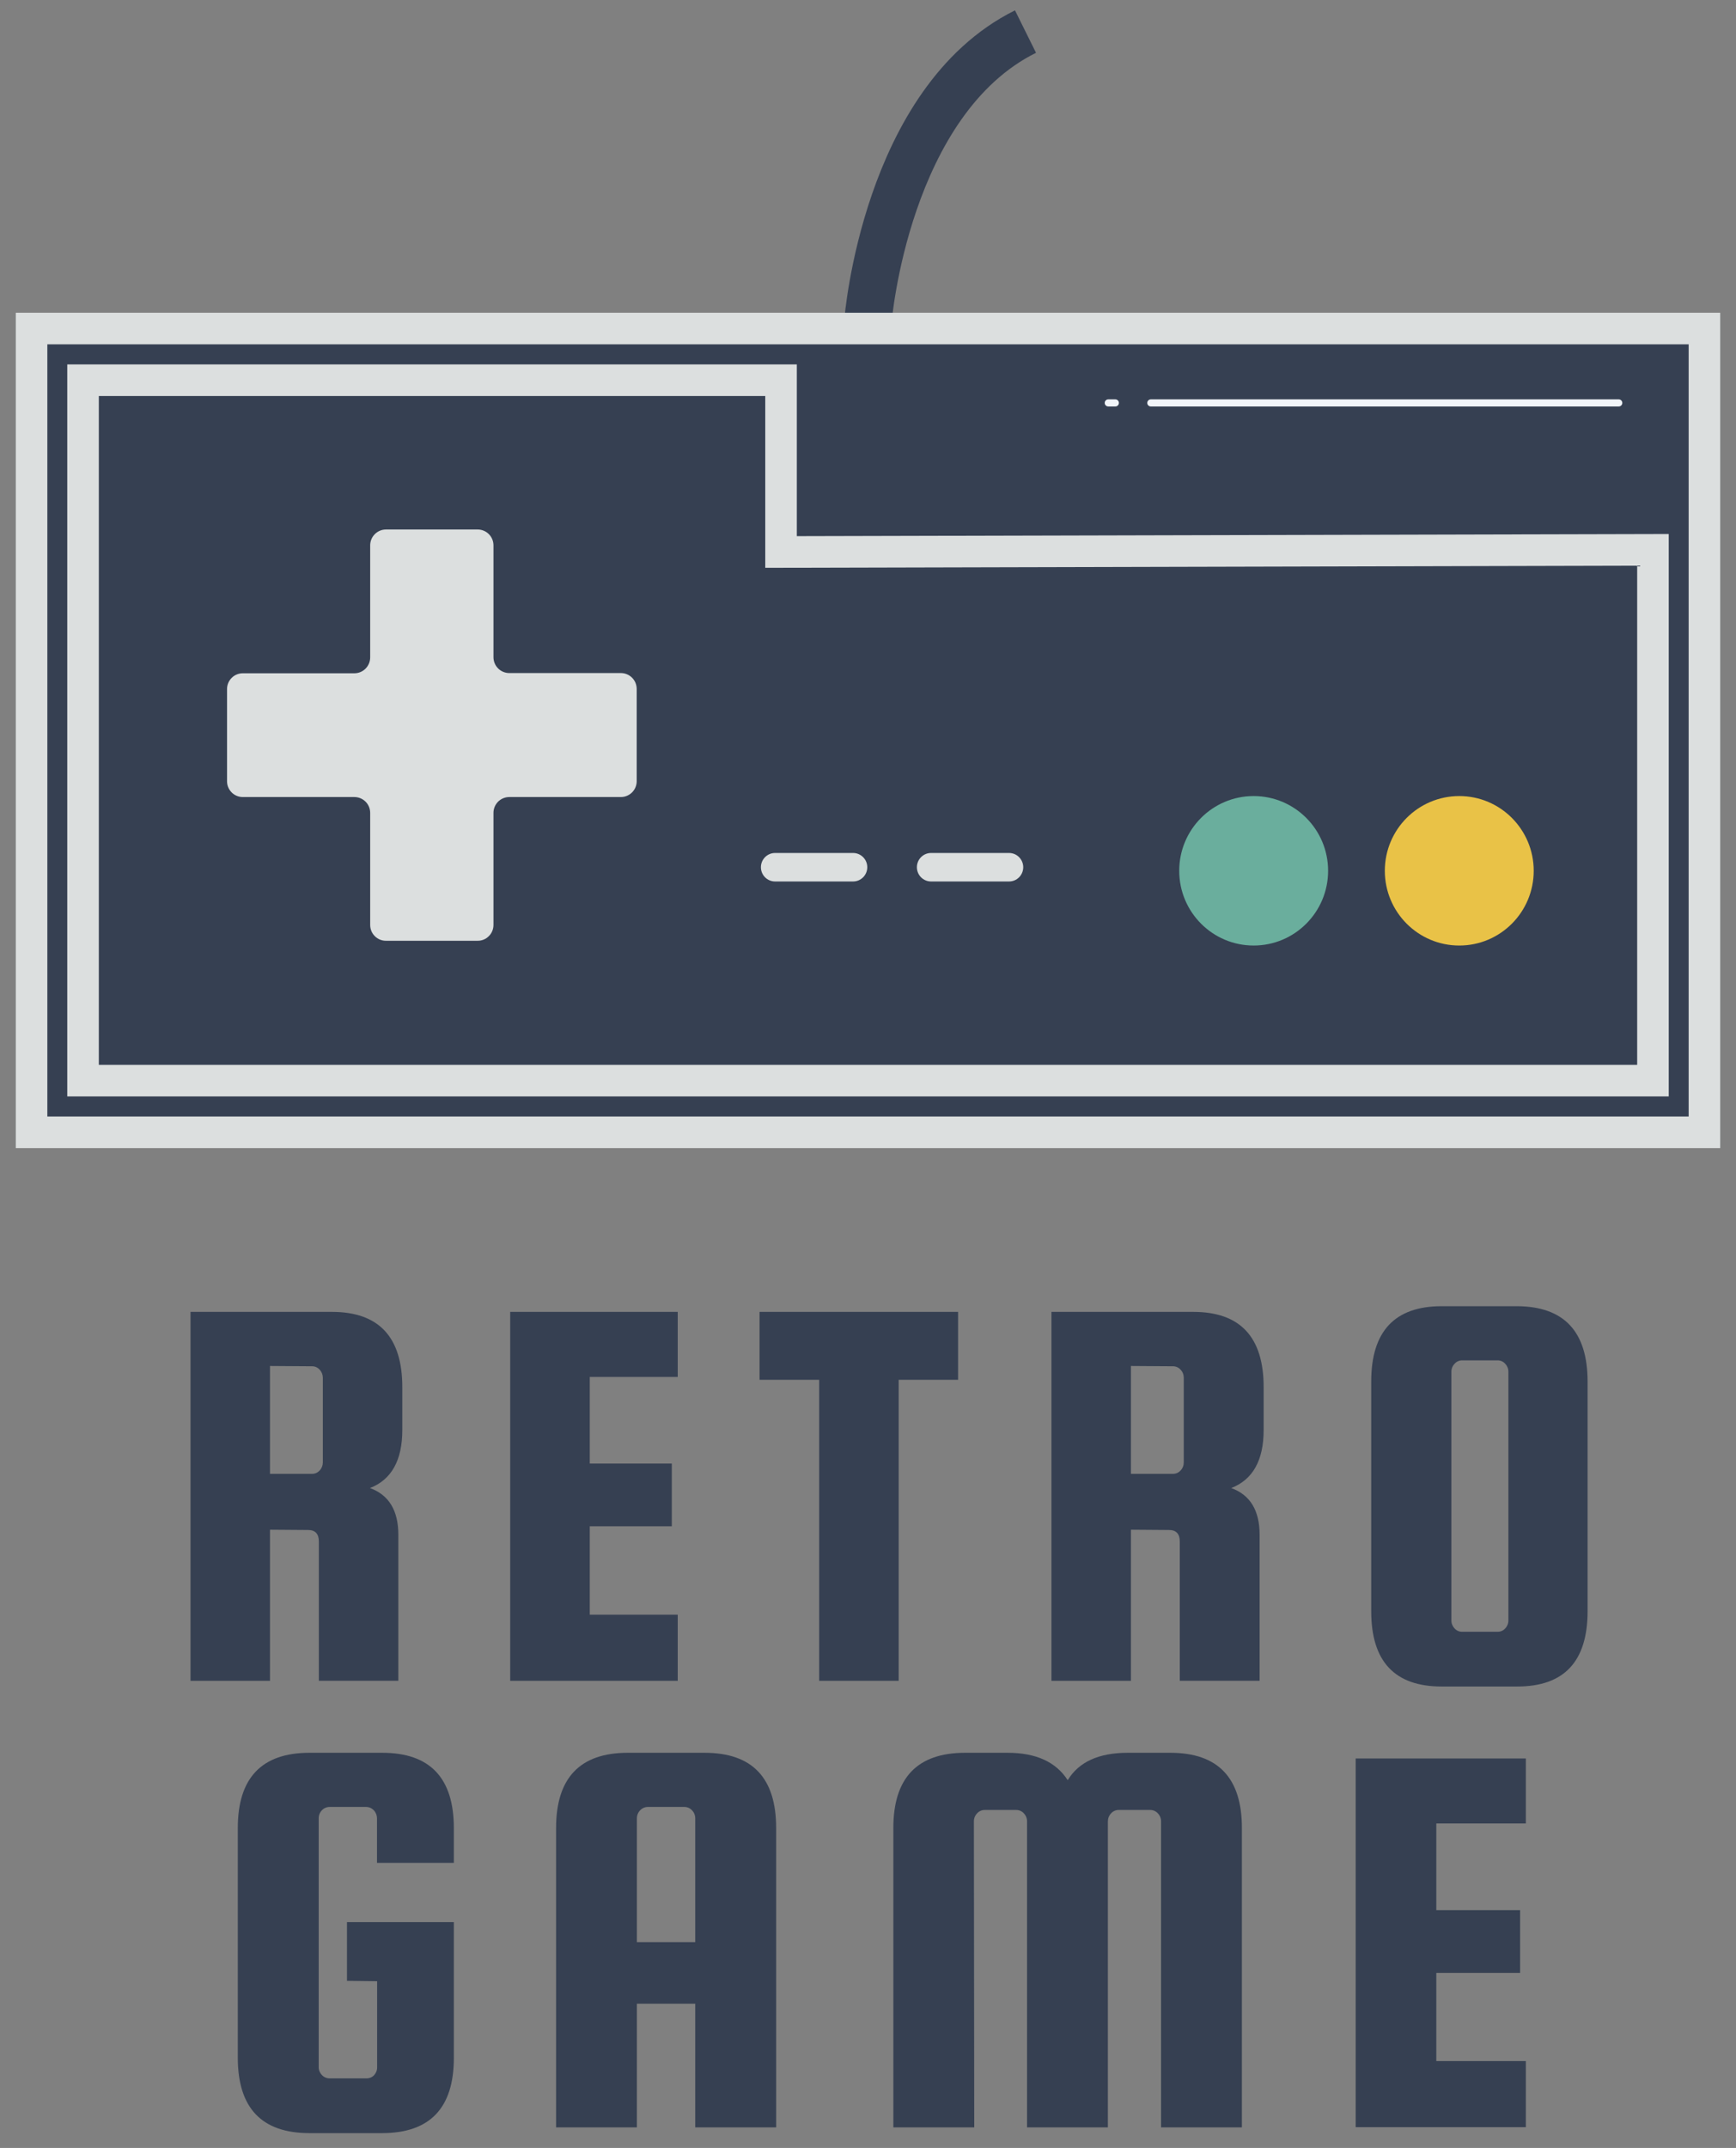 <svg width="55" height="68" viewBox="0 0 55 68" fill="none" xmlns="http://www.w3.org/2000/svg">
<rect x="0" y="0" width="55" height="68" fill="#808080" stroke="none"/>
<path d="M8.554 48.428V53.212H6.036V41.532H10.515C12.002 41.532 12.746 42.327 12.746 43.916V45.269C12.746 46.23 12.404 46.844 11.721 47.109C12.32 47.326 12.62 47.819 12.62 48.588V53.21H10.102V48.8C10.102 48.559 9.987 48.437 9.76 48.437L8.554 48.428ZM8.554 43.245V46.659H9.886C9.932 46.66 9.978 46.65 10.019 46.632C10.061 46.613 10.099 46.585 10.129 46.551C10.193 46.483 10.228 46.392 10.228 46.298V43.617C10.228 43.523 10.193 43.432 10.129 43.364C10.099 43.329 10.062 43.301 10.02 43.282C9.978 43.263 9.932 43.254 9.886 43.254L8.554 43.245Z" fill="#364052"/>
<path d="M18.685 51.118H21.472V53.212H16.164V41.532H21.472V43.592H18.685V46.334H21.284V48.32H18.685V51.118Z" fill="#364052"/>
<path d="M24.064 43.682V41.532H30.354V43.682H28.472V53.212H25.953V43.682H24.064Z" fill="#364052"/>
<path d="M35.83 48.428V53.212H33.312V41.532H37.804C39.291 41.532 40.035 42.327 40.035 43.916V45.269C40.035 46.23 39.693 46.844 39.008 47.109C39.608 47.326 39.907 47.819 39.907 48.588V53.21H37.378V48.8C37.378 48.559 37.263 48.437 37.036 48.437L35.83 48.428ZM35.83 43.245V46.659H37.162C37.208 46.66 37.253 46.65 37.295 46.632C37.337 46.613 37.374 46.585 37.405 46.551C37.437 46.517 37.462 46.478 37.479 46.434C37.496 46.391 37.504 46.345 37.504 46.298V43.617C37.504 43.57 37.496 43.524 37.479 43.481C37.462 43.437 37.437 43.398 37.405 43.364C37.375 43.329 37.337 43.301 37.295 43.282C37.254 43.263 37.208 43.254 37.162 43.254L35.83 43.245Z" fill="#364052"/>
<path d="M50.298 43.736V51.01C50.298 52.6 49.554 53.394 48.065 53.392H45.673C44.186 53.392 43.443 52.598 43.443 51.01V43.736C43.443 42.148 44.186 41.354 45.673 41.352H48.065C49.552 41.36 50.297 42.154 50.298 43.736ZM47.789 51.299V43.43C47.79 43.336 47.755 43.245 47.69 43.177C47.66 43.142 47.623 43.114 47.581 43.095C47.539 43.076 47.494 43.066 47.448 43.067H46.325C46.279 43.066 46.233 43.076 46.191 43.095C46.149 43.114 46.112 43.142 46.082 43.177C46.017 43.245 45.982 43.336 45.983 43.43V51.299C45.982 51.393 46.018 51.483 46.082 51.551C46.112 51.586 46.15 51.613 46.191 51.632C46.233 51.651 46.279 51.66 46.325 51.659H47.448C47.493 51.66 47.539 51.651 47.581 51.632C47.623 51.614 47.66 51.586 47.69 51.551C47.755 51.483 47.79 51.393 47.789 51.299Z" fill="#364052"/>
<path d="M10.993 62.71V60.851H14.379V65.149C14.379 66.735 13.622 67.529 12.11 67.531H9.803C8.292 67.531 7.536 66.737 7.534 65.149V57.872C7.534 56.286 8.29 55.492 9.803 55.49H12.11C13.621 55.49 14.377 56.284 14.379 57.872V58.974H11.944V57.566C11.944 57.472 11.909 57.382 11.845 57.313C11.813 57.279 11.775 57.251 11.733 57.233C11.69 57.214 11.644 57.205 11.598 57.205H10.443C10.397 57.205 10.351 57.214 10.308 57.233C10.265 57.251 10.227 57.279 10.196 57.313C10.131 57.381 10.096 57.472 10.097 57.566V65.437C10.096 65.484 10.104 65.53 10.121 65.573C10.139 65.616 10.164 65.656 10.196 65.689C10.227 65.724 10.265 65.751 10.308 65.77C10.351 65.789 10.397 65.798 10.443 65.798H11.598C11.644 65.8 11.69 65.793 11.734 65.776C11.777 65.76 11.816 65.734 11.849 65.701C11.913 65.632 11.949 65.542 11.948 65.448V62.722L10.993 62.71Z" fill="#364052"/>
<path d="M22.321 55.49C23.834 55.49 24.59 56.284 24.59 57.872V67.35H22.027V63.434H20.178V67.35H17.618V57.872C17.618 56.286 18.374 55.492 19.886 55.49H22.321ZM20.178 61.484H22.027V57.566C22.027 57.471 21.991 57.381 21.926 57.313C21.895 57.279 21.857 57.251 21.814 57.232C21.771 57.214 21.725 57.204 21.679 57.205H20.527C20.48 57.205 20.434 57.214 20.391 57.233C20.349 57.251 20.311 57.279 20.279 57.313C20.214 57.381 20.178 57.471 20.178 57.566V61.484Z" fill="#364052"/>
<path d="M30.866 67.35H28.303V57.872C28.303 56.286 29.06 55.492 30.574 55.49H31.922C32.82 55.49 33.455 55.779 33.827 56.358C34.178 55.779 34.813 55.49 35.729 55.49H37.077C38.589 55.49 39.346 56.284 39.346 57.872V67.35H36.785V57.66C36.785 57.566 36.749 57.476 36.684 57.408C36.653 57.373 36.614 57.346 36.572 57.327C36.529 57.309 36.483 57.299 36.437 57.3H35.448C35.402 57.299 35.356 57.308 35.313 57.327C35.27 57.346 35.232 57.373 35.201 57.408C35.136 57.476 35.1 57.566 35.1 57.66V67.35H32.539V57.66C32.539 57.566 32.503 57.476 32.438 57.408C32.407 57.373 32.369 57.346 32.326 57.327C32.284 57.309 32.238 57.299 32.191 57.3H31.203C31.156 57.299 31.11 57.308 31.068 57.327C31.025 57.346 30.987 57.373 30.956 57.408C30.89 57.476 30.854 57.566 30.855 57.66L30.866 67.35Z" fill="#364052"/>
<path d="M45.505 65.25H48.342V67.343H42.951V55.67H48.342V57.728H45.505V60.472H48.16V62.458H45.505V65.25Z" fill="#364052"/>
<path d="M27.5 10.148C27.5 10.148 28.061 3.197 32.49 1" stroke="#364052" stroke-width="1.5" stroke-miterlimit="10"/>
<path d="M54 10.401H1V35.847H54V10.401Z" fill="#364052" stroke="#DCDFDF" stroke-miterlimit="10"/>
<path d="M24.745 17.475V12.037H2.631V34.211H52.369V17.407L24.745 17.475Z" stroke="#DCDFDF" stroke-miterlimit="10"/>
<path d="M19.671 21.308H16.135C16.002 21.308 15.875 21.255 15.781 21.161C15.687 21.067 15.634 20.939 15.634 20.805V17.265C15.634 17.132 15.582 17.004 15.488 16.91C15.394 16.816 15.266 16.763 15.133 16.763H12.229C12.096 16.763 11.969 16.816 11.875 16.91C11.781 17.004 11.728 17.132 11.728 17.265V20.812C11.728 20.945 11.675 21.073 11.581 21.168C11.487 21.262 11.36 21.315 11.227 21.315H7.692C7.626 21.315 7.561 21.328 7.5 21.353C7.44 21.378 7.384 21.415 7.338 21.462C7.292 21.509 7.255 21.564 7.23 21.625C7.205 21.686 7.193 21.751 7.193 21.817V24.731C7.193 24.797 7.205 24.862 7.23 24.923C7.255 24.984 7.292 25.039 7.338 25.086C7.384 25.133 7.44 25.17 7.5 25.195C7.561 25.22 7.626 25.233 7.692 25.233H11.227C11.293 25.233 11.358 25.246 11.419 25.271C11.479 25.296 11.535 25.333 11.581 25.379C11.628 25.426 11.665 25.481 11.69 25.542C11.715 25.603 11.728 25.668 11.728 25.734V29.283C11.728 29.349 11.741 29.414 11.766 29.475C11.791 29.536 11.828 29.591 11.875 29.637C11.921 29.684 11.977 29.721 12.037 29.746C12.098 29.771 12.163 29.784 12.229 29.783H15.133C15.199 29.784 15.264 29.771 15.325 29.746C15.386 29.721 15.441 29.684 15.487 29.637C15.534 29.591 15.571 29.536 15.596 29.475C15.621 29.414 15.634 29.349 15.634 29.283V25.734C15.634 25.668 15.647 25.603 15.672 25.542C15.698 25.481 15.735 25.426 15.781 25.379C15.828 25.333 15.883 25.296 15.944 25.271C16.004 25.246 16.07 25.233 16.135 25.233H19.671C19.804 25.233 19.931 25.18 20.025 25.086C20.119 24.992 20.172 24.864 20.172 24.731V21.817C20.172 21.751 20.16 21.685 20.136 21.623C20.111 21.561 20.074 21.505 20.027 21.457C19.981 21.41 19.925 21.372 19.864 21.347C19.803 21.321 19.737 21.308 19.671 21.308Z" fill="#DCDFDF"/>
<path d="M42.077 27.568C42.077 26.261 41.021 25.202 39.718 25.202C38.416 25.202 37.36 26.261 37.36 27.568C37.36 28.875 38.416 29.934 39.718 29.934C41.021 29.934 42.077 28.875 42.077 27.568Z" fill="#6AAE9D"/>
<path d="M48.591 27.568C48.591 26.261 47.535 25.202 46.233 25.202C44.93 25.202 43.874 26.261 43.874 27.568C43.874 28.875 44.93 29.934 46.233 29.934C47.535 29.934 48.591 28.875 48.591 27.568Z" fill="#E9C247"/>
<path d="M27.027 27.004H24.556C24.308 27.004 24.107 27.206 24.107 27.455C24.107 27.704 24.308 27.906 24.556 27.906H27.027C27.275 27.906 27.477 27.704 27.477 27.455C27.477 27.206 27.275 27.004 27.027 27.004Z" fill="#DCDFDF"/>
<path d="M31.969 27.004H29.498C29.25 27.004 29.049 27.206 29.049 27.455C29.049 27.704 29.25 27.906 29.498 27.906H31.969C32.217 27.906 32.418 27.704 32.418 27.455C32.418 27.206 32.217 27.004 31.969 27.004Z" fill="#DCDFDF"/>
<path d="M51.285 12.643H36.46C36.398 12.643 36.348 12.694 36.348 12.756C36.348 12.818 36.398 12.868 36.46 12.868H51.285C51.347 12.868 51.398 12.818 51.398 12.756C51.398 12.694 51.347 12.643 51.285 12.643Z" fill="#F2F5F9"/>
<path d="M35.337 12.643H35.112C35.05 12.643 35 12.694 35 12.756C35 12.818 35.05 12.868 35.112 12.868H35.337C35.399 12.868 35.449 12.818 35.449 12.756C35.449 12.694 35.399 12.643 35.337 12.643Z" fill="#F2F5F9"/>
</svg>

